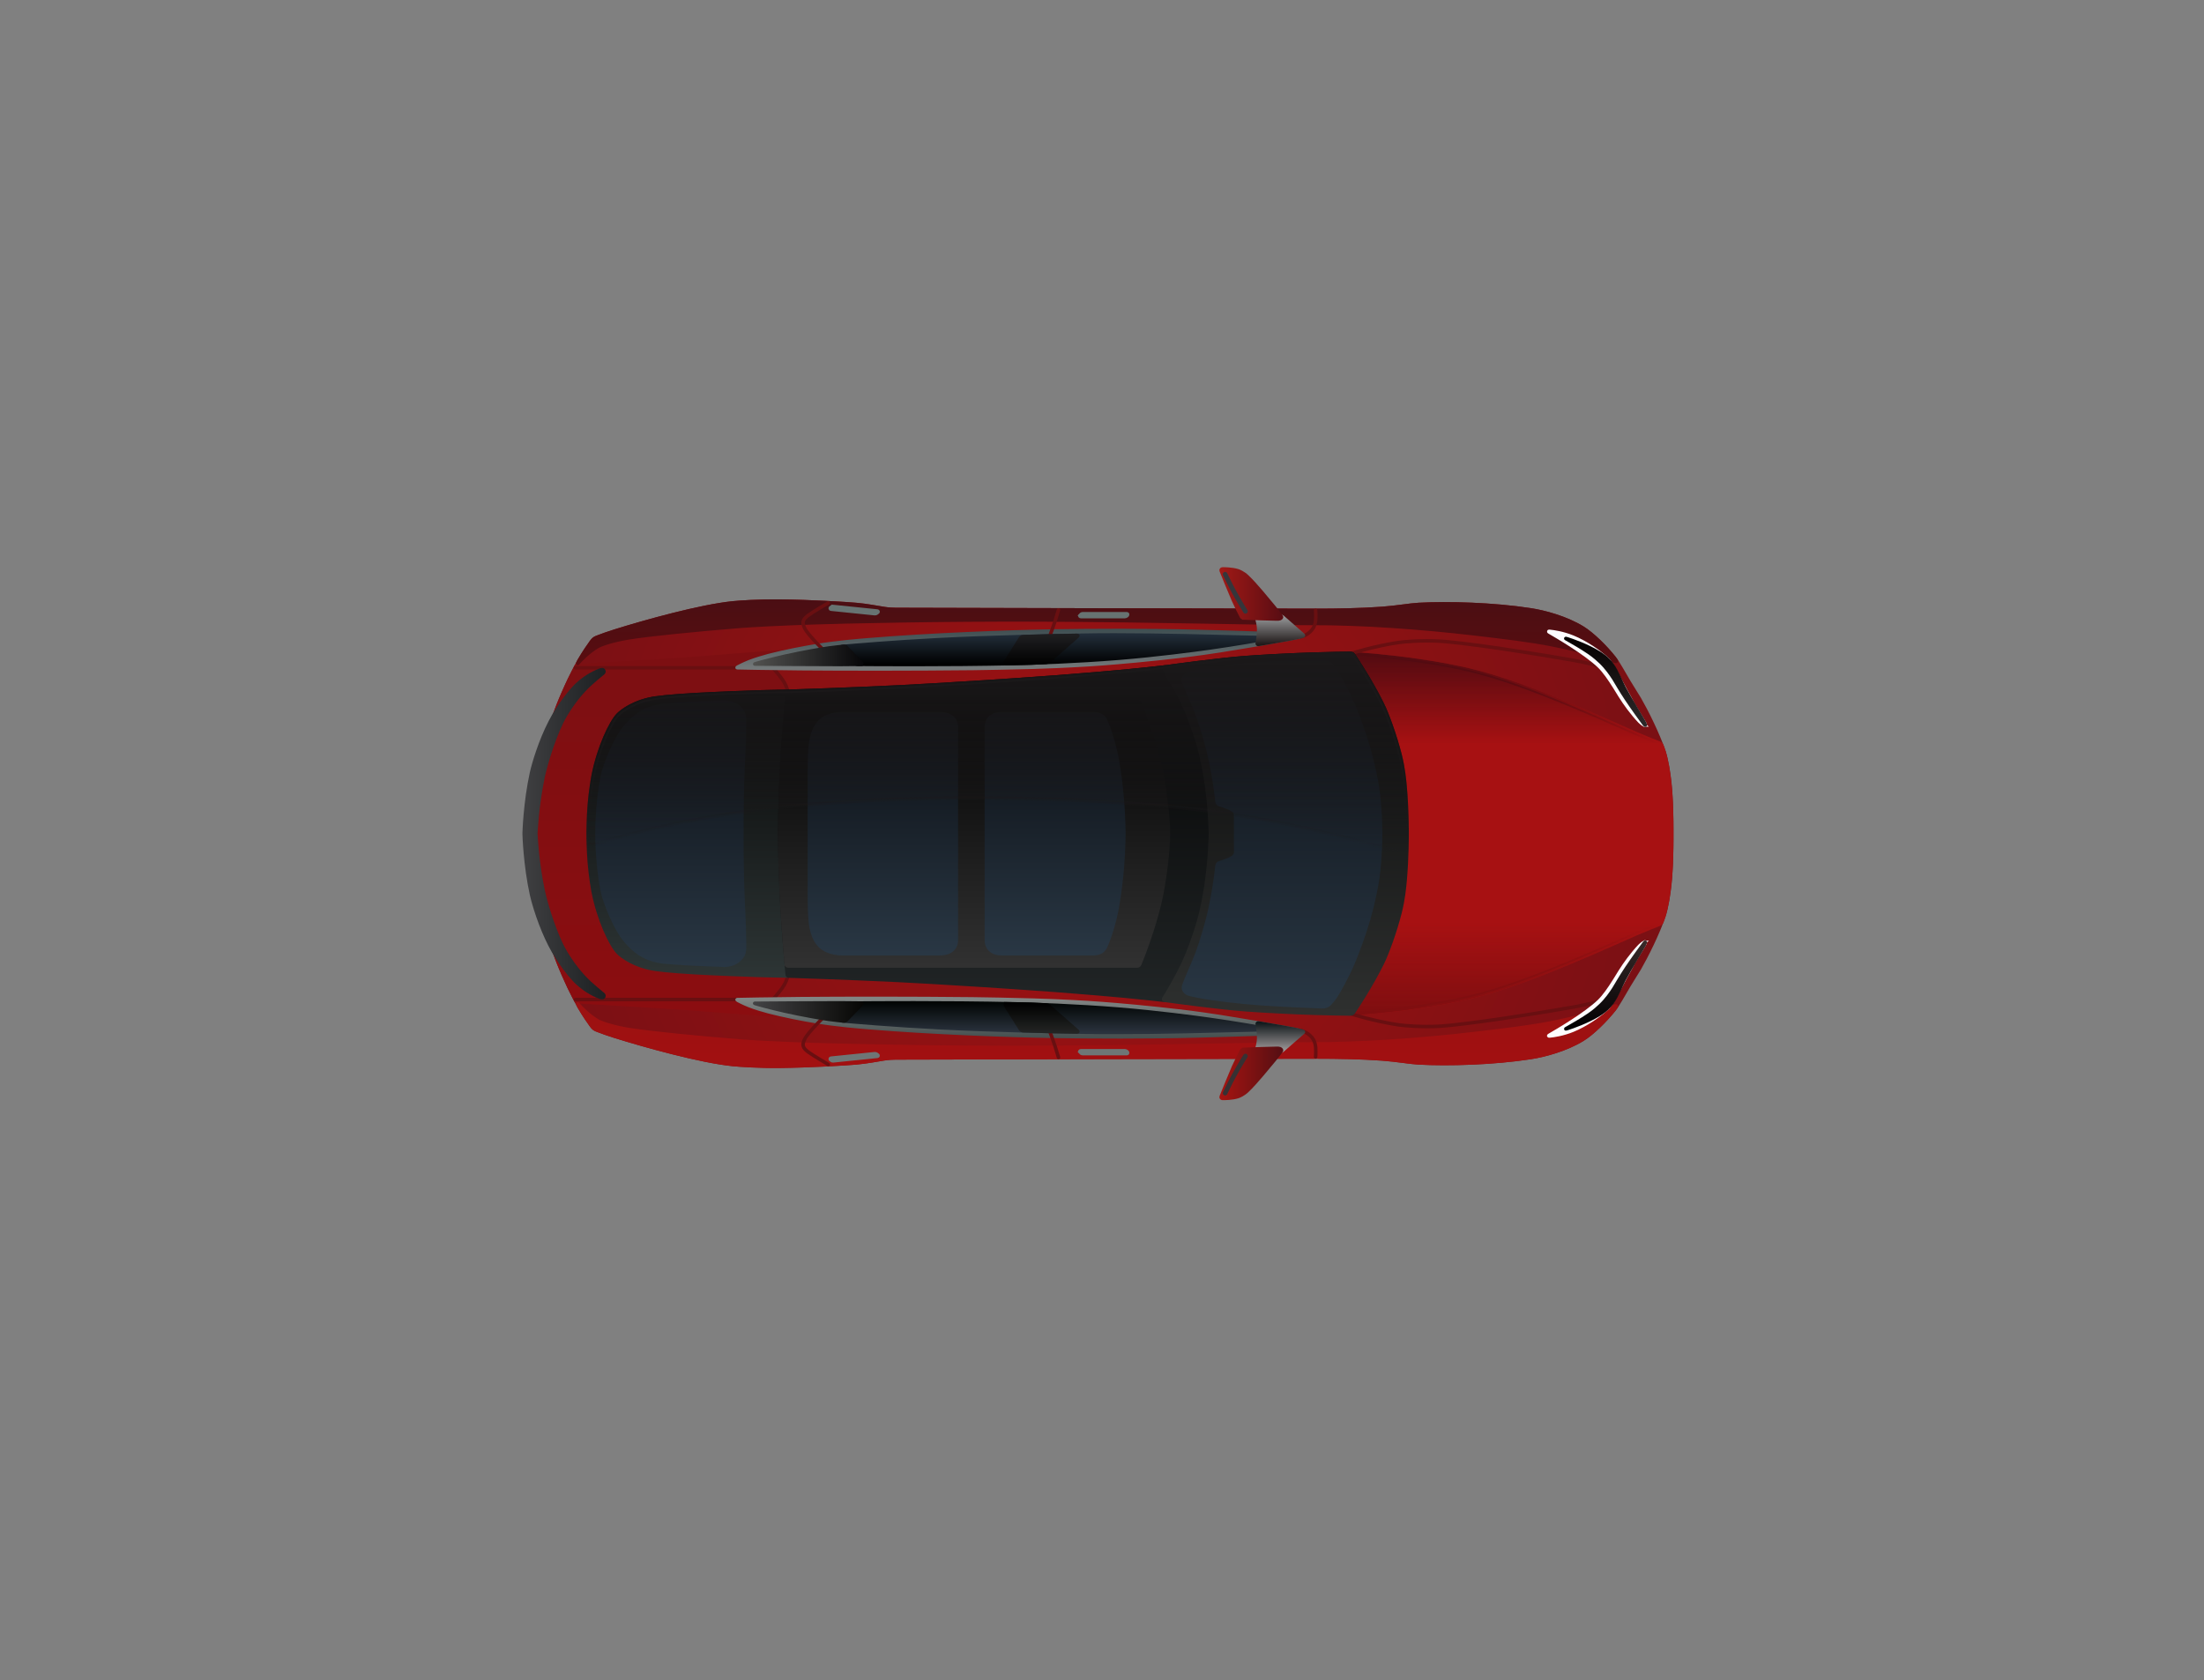 <svg version="1.1" xmlns="http://www.w3.org/2000/svg" xmlns:xlink="http://www.w3.org/1999/xlink" width="472.878" height="360.539" viewBox="0,0,472.878,360.539"><rect x="0" y="0" width="472.878" height="360.539" fill="#808080" stroke="none"/><defs><radialGradient cx="240.651" cy="180" r="122.453" gradientUnits="userSpaceOnUse" id="color-1"><stop offset="0" stop-color="#a21212"/><stop offset="1" stop-color="#7a1014"/></radialGradient><radialGradient cx="240.651" cy="180" r="122.453" gradientUnits="userSpaceOnUse" id="color-2"><stop offset="0" stop-color="#a21212"/><stop offset="1" stop-color="#7a1014"/></radialGradient><linearGradient x1="146.45" y1="140.909" x2="146.45" y2="219.091" gradientUnits="userSpaceOnUse" id="color-3"><stop offset="0" stop-color="#7d0f12"/><stop offset="1" stop-color="#8b0d10"/></linearGradient><linearGradient x1="146.45" y1="140.909" x2="146.45" y2="219.091" gradientUnits="userSpaceOnUse" id="color-4"><stop offset="0" stop-color="#7d0f12"/><stop offset="1" stop-color="#8b0d10"/></linearGradient><linearGradient x1="239.804" y1="130.089" x2="239.804" y2="143.475" gradientUnits="userSpaceOnUse" id="color-5"><stop offset="0" stop-color="#4b0e13"/><stop offset="1" stop-color="#590d10"/></linearGradient><linearGradient x1="239.804" y1="130.089" x2="239.804" y2="143.475" gradientUnits="userSpaceOnUse" id="color-6"><stop offset="0" stop-color="#4b0e13"/><stop offset="1" stop-color="#590d10"/></linearGradient><linearGradient x1="239.804" y1="216.525" x2="239.804" y2="229.911" gradientUnits="userSpaceOnUse" id="color-7"><stop offset="0" stop-color="#9b1111"/><stop offset="1" stop-color="#a21011"/></linearGradient><linearGradient x1="239.804" y1="216.525" x2="239.804" y2="229.911" gradientUnits="userSpaceOnUse" id="color-8"><stop offset="0" stop-color="#9b1111"/><stop offset="1" stop-color="#a21011"/></linearGradient><linearGradient x1="327.59" y1="141.375" x2="327.59" y2="160.774" gradientUnits="userSpaceOnUse" id="color-9"><stop offset="0" stop-color="#520b11"/><stop offset="1" stop-color="#520b11" stop-opacity="0"/></linearGradient><linearGradient x1="327.59" y1="141.375" x2="327.59" y2="160.774" gradientUnits="userSpaceOnUse" id="color-10"><stop offset="0" stop-color="#520b11"/><stop offset="1" stop-color="#520b11" stop-opacity="0"/></linearGradient><linearGradient x1="327.59" y1="199.226" x2="327.59" y2="218.625" gradientUnits="userSpaceOnUse" id="color-11"><stop offset="0" stop-color="#7f0e10" stop-opacity="0"/><stop offset="1" stop-color="#7f0e10"/></linearGradient><linearGradient x1="327.59" y1="199.226" x2="327.59" y2="218.625" gradientUnits="userSpaceOnUse" id="color-12"><stop offset="0" stop-color="#7f0e10" stop-opacity="0"/><stop offset="1" stop-color="#7f0e10"/></linearGradient><linearGradient x1="348.898" y1="138.103" x2="348.898" y2="156.73" gradientUnits="userSpaceOnUse" id="color-13"><stop offset="0" stop-color="#040000"/><stop offset="1" stop-color="#2d292a"/></linearGradient><linearGradient x1="348.898" y1="138.103" x2="348.898" y2="156.73" gradientUnits="userSpaceOnUse" id="color-14"><stop offset="0" stop-color="#040000"/><stop offset="1" stop-color="#2d292a"/></linearGradient><linearGradient x1="348.898" y1="203.27" x2="348.898" y2="221.897" gradientUnits="userSpaceOnUse" id="color-15"><stop offset="0" stop-color="#372928"/><stop offset="1" stop-color="#010002"/></linearGradient><linearGradient x1="348.898" y1="203.27" x2="348.898" y2="221.897" gradientUnits="userSpaceOnUse" id="color-16"><stop offset="0" stop-color="#372928"/><stop offset="1" stop-color="#010002"/></linearGradient><linearGradient x1="222.986" y1="136.399" x2="222.986" y2="144.654" gradientUnits="userSpaceOnUse" id="color-17"><stop offset="0" stop-color="#415053"/><stop offset="1" stop-color="#75797a"/></linearGradient><linearGradient x1="222.986" y1="136.399" x2="222.986" y2="144.654" gradientUnits="userSpaceOnUse" id="color-18"><stop offset="0" stop-color="#415053"/><stop offset="1" stop-color="#75797a"/></linearGradient><linearGradient x1="231.022" y1="137.348" x2="231.022" y2="143.698" gradientUnits="userSpaceOnUse" id="color-19"><stop offset="0" stop-color="#212d39"/><stop offset="1" stop-color="#000000"/></linearGradient><linearGradient x1="231.022" y1="137.348" x2="231.022" y2="143.698" gradientUnits="userSpaceOnUse" id="color-20"><stop offset="0" stop-color="#212d39"/><stop offset="1" stop-color="#000000"/></linearGradient><linearGradient x1="227.909" y1="137.447" x2="227.909" y2="143.498" gradientUnits="userSpaceOnUse" id="color-21"><stop offset="0" stop-color="#1e1e20"/><stop offset="1" stop-color="#010101"/></linearGradient><linearGradient x1="227.909" y1="137.447" x2="227.909" y2="143.498" gradientUnits="userSpaceOnUse" id="color-22"><stop offset="0" stop-color="#1e1e20"/><stop offset="1" stop-color="#010101"/></linearGradient><linearGradient x1="166.342" y1="141.744" x2="189.338" y2="141.744" gradientUnits="userSpaceOnUse" id="color-23"><stop offset="0" stop-color="#51514f"/><stop offset="1" stop-color="#070709"/></linearGradient><linearGradient x1="166.342" y1="141.744" x2="189.338" y2="141.744" gradientUnits="userSpaceOnUse" id="color-24"><stop offset="0" stop-color="#51514f"/><stop offset="1" stop-color="#070709"/></linearGradient><linearGradient x1="222.986" y1="215.346" x2="222.986" y2="223.601" gradientUnits="userSpaceOnUse" id="color-25"><stop offset="0" stop-color="#828685"/><stop offset="1" stop-color="#475151"/></linearGradient><linearGradient x1="222.986" y1="215.346" x2="222.986" y2="223.601" gradientUnits="userSpaceOnUse" id="color-26"><stop offset="0" stop-color="#828685"/><stop offset="1" stop-color="#475151"/></linearGradient><linearGradient x1="231.022" y1="216.302" x2="231.022" y2="222.652" gradientUnits="userSpaceOnUse" id="color-27"><stop offset="0" stop-color="#020605"/><stop offset="1" stop-color="#2a323d"/></linearGradient><linearGradient x1="231.022" y1="216.302" x2="231.022" y2="222.652" gradientUnits="userSpaceOnUse" id="color-28"><stop offset="0" stop-color="#020605"/><stop offset="1" stop-color="#2a323d"/></linearGradient><linearGradient x1="227.909" y1="216.502" x2="227.909" y2="222.553" gradientUnits="userSpaceOnUse" id="color-29"><stop offset="0" stop-color="#010101"/><stop offset="1" stop-color="#222423"/></linearGradient><linearGradient x1="227.909" y1="216.502" x2="227.909" y2="222.553" gradientUnits="userSpaceOnUse" id="color-30"><stop offset="0" stop-color="#010101"/><stop offset="1" stop-color="#222423"/></linearGradient><linearGradient x1="166.342" y1="218.256" x2="189.338" y2="218.256" gradientUnits="userSpaceOnUse" id="color-31"><stop offset="0" stop-color="#424244"/><stop offset="1" stop-color="#070705"/></linearGradient><linearGradient x1="166.342" y1="218.256" x2="189.338" y2="218.256" gradientUnits="userSpaceOnUse" id="color-32"><stop offset="0" stop-color="#424244"/><stop offset="1" stop-color="#070705"/></linearGradient><linearGradient x1="279.063" y1="133.275" x2="279.063" y2="139.392" gradientUnits="userSpaceOnUse" id="color-33"><stop offset="0" stop-color="#98999b"/><stop offset="1" stop-color="#201a1a"/></linearGradient><linearGradient x1="279.063" y1="133.275" x2="279.063" y2="139.392" gradientUnits="userSpaceOnUse" id="color-34"><stop offset="0" stop-color="#98999b"/><stop offset="1" stop-color="#201a1a"/></linearGradient><linearGradient x1="266.416" y1="128.563" x2="279.389" y2="128.563" gradientUnits="userSpaceOnUse" id="color-35"><stop offset="0" stop-color="#a01916"/><stop offset="1" stop-color="#5a0d13"/></linearGradient><linearGradient x1="266.416" y1="128.563" x2="279.389" y2="128.563" gradientUnits="userSpaceOnUse" id="color-36"><stop offset="0" stop-color="#a01916"/><stop offset="1" stop-color="#5a0d13"/></linearGradient><linearGradient x1="279.063" y1="220.608" x2="279.063" y2="226.725" gradientUnits="userSpaceOnUse" id="color-37"><stop offset="0" stop-color="#11191c"/><stop offset="1" stop-color="#a19b9b"/></linearGradient><linearGradient x1="279.063" y1="220.608" x2="279.063" y2="226.725" gradientUnits="userSpaceOnUse" id="color-38"><stop offset="0" stop-color="#11191c"/><stop offset="1" stop-color="#a19b9b"/></linearGradient><linearGradient x1="266.416" y1="231.437" x2="279.389" y2="231.437" gradientUnits="userSpaceOnUse" id="color-39"><stop offset="0" stop-color="#a51411"/><stop offset="1" stop-color="#560f13"/></linearGradient><linearGradient x1="266.416" y1="231.437" x2="279.389" y2="231.437" gradientUnits="userSpaceOnUse" id="color-40"><stop offset="0" stop-color="#a51411"/><stop offset="1" stop-color="#560f13"/></linearGradient><linearGradient x1="116.891" y1="180" x2="134.009" y2="180" gradientUnits="userSpaceOnUse" id="color-41"><stop offset="0" stop-color="#3f3f41"/><stop offset="1" stop-color="#1d2123"/></linearGradient><linearGradient x1="116.891" y1="180" x2="134.009" y2="180" gradientUnits="userSpaceOnUse" id="color-42"><stop offset="0" stop-color="#3f3f41"/><stop offset="1" stop-color="#1d2123"/></linearGradient><linearGradient x1="152.149" y1="149.449" x2="152.149" y2="210.551" gradientUnits="userSpaceOnUse" id="color-43"><stop offset="0" stop-color="#060606"/><stop offset="1" stop-color="#2d3535"/></linearGradient><linearGradient x1="152.149" y1="149.449" x2="152.149" y2="210.551" gradientUnits="userSpaceOnUse" id="color-44"><stop offset="0" stop-color="#060606"/><stop offset="1" stop-color="#2d3535"/></linearGradient><linearGradient x1="148.339" y1="151.765" x2="148.339" y2="208.235" gradientUnits="userSpaceOnUse" id="color-45"><stop offset="0" stop-color="#0b0e13"/><stop offset="1" stop-color="#293744"/></linearGradient><linearGradient x1="148.339" y1="151.765" x2="148.339" y2="208.235" gradientUnits="userSpaceOnUse" id="color-46"><stop offset="0" stop-color="#0b0e13"/><stop offset="1" stop-color="#293744"/></linearGradient><linearGradient x1="217.894" y1="144.232" x2="217.894" y2="215.768" gradientUnits="userSpaceOnUse" id="color-47"><stop offset="0" stop-color="#010101"/><stop offset="1" stop-color="#212526"/></linearGradient><linearGradient x1="217.894" y1="144.232" x2="217.894" y2="215.768" gradientUnits="userSpaceOnUse" id="color-48"><stop offset="0" stop-color="#010101"/><stop offset="1" stop-color="#212526"/></linearGradient><linearGradient x1="213.395" y1="151.609" x2="213.395" y2="208.391" gradientUnits="userSpaceOnUse" id="color-49"><stop offset="0" stop-color="#010101"/><stop offset="1" stop-color="#313131"/></linearGradient><linearGradient x1="213.395" y1="151.609" x2="213.395" y2="208.391" gradientUnits="userSpaceOnUse" id="color-50"><stop offset="0" stop-color="#010101"/><stop offset="1" stop-color="#313131"/></linearGradient><linearGradient x1="193.85" y1="154.24" x2="193.85" y2="205.76" gradientUnits="userSpaceOnUse" id="color-51"><stop offset="0" stop-color="#0b0e13"/><stop offset="1" stop-color="#293744"/></linearGradient><linearGradient x1="193.85" y1="154.24" x2="193.85" y2="205.76" gradientUnits="userSpaceOnUse" id="color-52"><stop offset="0" stop-color="#0b0e13"/><stop offset="1" stop-color="#293744"/></linearGradient><linearGradient x1="230.809" y1="154.24" x2="230.809" y2="205.76" gradientUnits="userSpaceOnUse" id="color-53"><stop offset="0" stop-color="#0b0e13"/><stop offset="1" stop-color="#293744"/></linearGradient><linearGradient x1="230.809" y1="154.24" x2="230.809" y2="205.76" gradientUnits="userSpaceOnUse" id="color-54"><stop offset="0" stop-color="#0b0e13"/><stop offset="1" stop-color="#293744"/></linearGradient><linearGradient x1="280.2" y1="141.301" x2="280.2" y2="218.699" gradientUnits="userSpaceOnUse" id="color-55"><stop offset="0" stop-color="#070707"/><stop offset="1" stop-color="#2e302f"/></linearGradient><linearGradient x1="280.2" y1="141.301" x2="280.2" y2="218.699" gradientUnits="userSpaceOnUse" id="color-56"><stop offset="0" stop-color="#070707"/><stop offset="1" stop-color="#2e302f"/></linearGradient><linearGradient x1="279.483" y1="142.856" x2="279.483" y2="217.144" gradientUnits="userSpaceOnUse" id="color-57"><stop offset="0" stop-color="#0b0e13"/><stop offset="1" stop-color="#293744"/></linearGradient><linearGradient x1="279.483" y1="142.856" x2="279.483" y2="217.144" gradientUnits="userSpaceOnUse" id="color-58"><stop offset="0" stop-color="#0b0e13"/><stop offset="1" stop-color="#293744"/></linearGradient><linearGradient x1="218.468" y1="184.426" x2="218.468" y2="141.301" gradientUnits="userSpaceOnUse" id="color-59"><stop offset="0" stop-color="#1b191a" stop-opacity="0"/><stop offset="1" stop-color="#1b191a"/></linearGradient><linearGradient x1="218.468" y1="184.426" x2="218.468" y2="141.301" gradientUnits="userSpaceOnUse" id="color-60"><stop offset="0" stop-color="#1b191a" stop-opacity="0"/><stop offset="1" stop-color="#1b191a"/></linearGradient></defs><g transform="translate(-4.426,-1.096)"><g data-paper-data="{&quot;isPaintingLayer&quot;:true}" fill-rule="nonzero" stroke-linejoin="miter" stroke-miterlimit="10" stroke-dasharray="" stroke-dashoffset="0" style="mix-blend-mode: normal"><path d="M363.098,180.09c0,0 0.074,4.895 -0.299,9.58c-0.265,3.331 -0.89,6.555 -1.326,7.838c-1.379,4.053 -3.777,8.785 -5.276,11.401c-0.407,0.71 -1.351,2.125 -2.247,3.64c-1.179,1.994 -2.374,4.161 -3.136,5.126c-1.903,2.409 -4.717,5.186 -6.847,6.491c-3.521,2.157 -8.106,3.396 -11.116,3.859c-8.049,1.239 -17.641,1.499 -24.035,1.16c-1.91,-0.101 -4.608,-0.607 -7.832,-0.847c-4.544,-0.339 -9.933,-0.417 -13.893,-0.417c-15.481,0 -77.065,0.16 -90.518,0.196c-0.659,0.002 -1.499,0.045 -2.515,0.2c-1.568,0.239 -3.553,0.652 -5.932,0.862c-2.178,0.193 -9.805,0.661 -16.311,0.727c-4.724,0.048 -8.761,-0.243 -10.155,-0.384c-7.005,-0.709 -18.902,-4.034 -25.393,-6.069c-1.486,-0.466 -2.618,-0.878 -3.372,-1.17c-0.363,-0.141 -0.684,-0.244 -0.954,-0.435c-0.269,-0.19 -0.488,-0.466 -0.644,-0.681c-0.553,-0.758 -1.506,-2.124 -2.545,-3.888c-0.425,-0.722 -0.802,-1.51 -1.247,-2.35c-0.991,-1.873 -3.38,-6.998 -5.034,-12.078c-1.497,-4.599 -2.294,-9.162 -2.693,-11.245c-1.153,-6.019 -1.58,-11.583 -1.58,-11.583v-0.044c0,0 0.427,-5.565 1.58,-11.583c0.399,-2.083 1.196,-6.646 2.693,-11.245c1.654,-5.08 4.043,-10.204 5.034,-12.078c0.445,-0.84 0.821,-1.629 1.247,-2.35c1.039,-1.764 1.992,-3.13 2.545,-3.888c0.157,-0.215 0.375,-0.491 0.644,-0.681c0.27,-0.19 0.591,-0.294 0.954,-0.435c0.753,-0.292 1.886,-0.704 3.372,-1.17c6.492,-2.035 18.389,-5.36 25.393,-6.069c1.395,-0.141 5.431,-0.432 10.155,-0.384c6.506,0.066 14.133,0.534 16.311,0.727c2.379,0.211 4.364,0.623 5.932,0.862c1.016,0.155 1.856,0.198 2.515,0.2c13.453,0.036 75.038,0.196 90.518,0.196c3.96,0 9.349,-0.079 13.893,-0.417c3.224,-0.24 5.921,-0.746 7.832,-0.847c6.394,-0.339 15.986,-0.079 24.035,1.16c3.01,0.463 7.595,1.702 11.116,3.859c2.13,1.305 4.944,4.082 6.847,6.491c0.762,0.964 1.957,3.132 3.136,5.126c0.896,1.515 1.841,2.93 2.247,3.64c1.499,2.616 3.897,7.348 5.276,11.401c0.436,1.282 1.061,4.507 1.326,7.838c0.373,4.685 0.299,9.58 0.299,9.58z" fill="url(#color-1)" stroke="url(#color-2)" stroke-width="0.75" stroke-linecap="round"/><path d="M173.514,180.628v29.569c0,0 -0.121,0.683 -0.424,1.431c-0.226,0.558 -0.596,1.152 -0.866,1.526c-0.595,0.824 -1.342,1.689 -1.689,2.082c-0.122,0.138 -0.088,0.357 0.025,0.506c0.315,0.415 1.821,2.396 2.366,3.113c0.123,0.162 0.064,0.25 -0.185,0.232c-1.392,-0.102 -6.378,-0.467 -11.557,-0.864c-3.558,-0.272 -7.208,-0.587 -9.846,-0.766c-7.193,-0.488 -20.91,-1.266 -22.982,-1.384c-0.173,-0.01 -0.31,-0.101 -0.391,-0.256c-0.233,-0.447 -0.763,-1.472 -1.365,-2.695c-0.269,-0.546 -0.821,-1.767 -1.334,-2.931c-0.28,-0.636 -0.722,-1.641 -1.084,-2.574c-0.316,-0.814 -0.561,-1.573 -0.719,-1.985c-0.394,-1.031 -0.854,-2.172 -0.945,-2.685c-0.399,-2.231 -0.117,-4.349 -0.494,-5.886c-0.572,-2.333 -1.302,-5.488 -1.752,-8.526c-0.112,-0.754 -0.329,-2.333 -0.489,-3.87c-0.205,-1.968 -0.345,-3.866 -0.345,-3.866c0,0 -0.053,-0.55 -0.053,-0.82c0,-0.263 0.053,-0.781 0.053,-0.781c0,0 0.14,-1.897 0.345,-3.866c0.16,-1.537 0.377,-3.116 0.489,-3.87c0.45,-3.038 1.18,-6.193 1.752,-8.526c0.377,-1.536 0.096,-3.655 0.494,-5.886c0.092,-0.513 0.551,-1.654 0.945,-2.685c0.158,-0.412 0.403,-1.172 0.719,-1.985c0.362,-0.933 0.804,-1.938 1.084,-2.574c0.513,-1.165 1.065,-2.386 1.334,-2.931c0.602,-1.223 1.132,-2.247 1.365,-2.695c0.081,-0.155 0.218,-0.246 0.391,-0.256c2.072,-0.117 15.789,-0.895 22.982,-1.384c2.638,-0.179 6.288,-0.494 9.846,-0.766c5.179,-0.396 10.165,-0.762 11.557,-0.864c0.248,-0.018 0.308,0.07 0.185,0.232c-0.545,0.717 -2.05,2.698 -2.366,3.113c-0.113,0.149 -0.147,0.369 -0.025,0.506c0.347,0.393 1.093,1.258 1.689,2.082c0.27,0.374 0.64,0.968 0.866,1.526c0.303,0.748 0.424,1.431 0.424,1.431v29.569z" fill="url(#color-3)" stroke="url(#color-4)" stroke-width="0.75" stroke-linecap="round"/><path d="M128.511,143.144c0.079,-0.143 0.159,-0.284 0.24,-0.423c1.039,-1.764 1.992,-3.13 2.545,-3.888c0.157,-0.215 0.375,-0.491 0.644,-0.681c0.27,-0.19 0.591,-0.294 0.954,-0.435c0.753,-0.292 1.886,-0.704 3.372,-1.17c6.492,-2.035 18.389,-5.36 25.393,-6.069c1.395,-0.141 5.431,-0.432 10.155,-0.384c6.506,0.066 14.133,0.534 16.311,0.727c2.379,0.211 4.364,0.623 5.932,0.862c1.016,0.155 1.856,0.198 2.515,0.2c13.453,0.036 75.038,0.196 90.518,0.196c3.96,0 9.349,-0.079 13.893,-0.417c3.224,-0.24 5.921,-0.746 7.832,-0.847c6.394,-0.339 15.986,-0.079 24.035,1.16c3.009,0.463 7.595,1.702 11.116,3.859c2.13,1.305 4.944,4.082 6.847,6.491c0.122,0.154 0.255,0.34 0.397,0.55c0.075,0.111 -0.041,0.195 -0.164,0.152c-1.168,-0.407 -6.104,-2.056 -13.387,-3.532c-4.791,-0.971 -10.743,-1.665 -16.939,-2.392c-11.169,-1.312 -24.302,-2.257 -34.888,-2.218c-8.257,0.03 -33.743,-0.657 -58.206,-0.755c-21.487,-0.087 -42.272,0.399 -48.685,0.608c-7.46,0.243 -13.468,0.58 -15.783,0.767c-9.318,0.755 -19.012,1.702 -23.682,2.442c-3.679,0.583 -6.234,1.54 -6.752,1.847c-2.132,1.264 -3.763,3.029 -4.307,3.656c-0.057,0.065 -0.084,0.016 0.093,-0.306z" fill="url(#color-5)" stroke="url(#color-6)" stroke-width="0.75" stroke-linecap="round"/><path d="M128.511,216.856c-0.178,-0.323 -0.15,-0.372 -0.093,-0.306c0.544,0.627 2.175,2.392 4.307,3.656c0.519,0.308 3.073,1.265 6.752,1.847c4.669,0.739 14.363,1.687 23.682,2.442c2.315,0.188 8.324,0.524 15.783,0.767c6.413,0.209 27.198,0.695 48.685,0.608c24.462,-0.099 49.949,-0.785 58.206,-0.755c10.587,0.039 23.719,-0.906 34.888,-2.218c6.197,-0.728 12.148,-1.421 16.939,-2.392c7.283,-1.476 12.219,-3.126 13.387,-3.532c0.122,-0.043 0.239,0.041 0.164,0.152c-0.142,0.21 -0.275,0.396 -0.397,0.55c-1.903,2.409 -4.717,5.186 -6.847,6.491c-3.521,2.157 -8.106,3.396 -11.116,3.859c-8.049,1.239 -17.641,1.499 -24.035,1.16c-1.91,-0.101 -4.608,-0.607 -7.832,-0.847c-4.544,-0.339 -9.933,-0.417 -13.893,-0.417c-15.481,0 -77.065,0.16 -90.518,0.196c-0.659,0.002 -1.499,0.045 -2.515,0.2c-1.568,0.239 -3.553,0.652 -5.932,0.862c-2.178,0.193 -9.805,0.661 -16.311,0.727c-4.724,0.048 -8.761,-0.243 -10.155,-0.384c-7.005,-0.709 -18.902,-4.034 -25.393,-6.069c-1.486,-0.466 -2.618,-0.878 -3.372,-1.17c-0.363,-0.141 -0.684,-0.244 -0.954,-0.435c-0.269,-0.19 -0.488,-0.466 -0.644,-0.681c-0.553,-0.758 -1.506,-2.124 -2.545,-3.888c-0.082,-0.138 -0.161,-0.279 -0.24,-0.423z" fill="url(#color-7)" stroke="url(#color-8)" stroke-width="0.75" stroke-linecap="round"/><path d="M363.109,180.757c0,0 0.006,3.092 -0.129,6.119c-0.072,1.622 -0.216,3.225 -0.354,4.325c-0.075,0.595 -0.219,1.934 -0.461,3.247c-0.274,1.485 -0.648,2.936 -0.743,3.237c-0.168,0.535 -0.332,0.966 -0.446,1.248c-0.095,0.234 -0.326,0.432 -0.445,0.479c-0.859,0.336 -2.856,1.11 -5.29,2.165c-3.043,1.318 -6.916,3.087 -10.743,4.692c-3.833,1.607 -12.206,5.209 -20.138,7.589c-6.607,1.983 -12.961,2.88 -15.638,3.28c-6.101,0.91 -12.061,1.339 -13.976,1.465c-0.135,0.009 -0.343,-0.105 -0.343,-0.304c0,-2.15 0,-38.1 0,-38.1v-0.395c0,0 0,-35.95 0,-38.1c0,-0.199 0.208,-0.313 0.343,-0.304c1.915,0.126 7.875,0.555 13.976,1.465c2.678,0.399 9.031,1.297 15.638,3.28c7.932,2.38 16.305,5.982 20.138,7.589c3.827,1.605 7.7,3.374 10.743,4.692c2.434,1.054 4.431,1.829 5.29,2.165c0.119,0.047 0.351,0.245 0.445,0.479c0.114,0.282 0.278,0.713 0.446,1.248c0.095,0.301 0.469,1.752 0.743,3.237c0.242,1.313 0.386,2.652 0.461,3.247c0.138,1.1 0.282,2.703 0.354,4.325c0.135,3.028 0.129,6.119 0.129,6.119z" fill="#a71112" stroke="#a71112" stroke-width="0.75" stroke-linecap="round"/><path d="M296.032,160.257c-0.268,-2.946 -1.594,-17.539 -1.697,-18.671c-0.013,-0.138 0.085,-0.223 0.285,-0.21c1.419,0.09 7.573,0.513 14.104,1.487c2.678,0.399 9.031,1.297 15.638,3.28c7.932,2.38 16.305,5.982 20.138,7.589c3.827,1.605 7.7,3.374 10.743,4.692c2.772,1.201 4.935,2.038 5.537,2.279c0.117,0.047 0.099,0.071 -0.166,0.071c-3.041,0 -57.101,0 -63.845,0c-0.45,0 -0.706,-0.184 -0.736,-0.516z" fill="url(#color-9)" stroke="url(#color-10)" stroke-width="0.75" stroke-linecap="round"/><path d="M296.767,199.226c6.744,0 60.804,0 63.845,0c0.265,0 0.283,0.024 0.166,0.071c-0.602,0.241 -2.765,1.078 -5.537,2.279c-3.043,1.318 -6.916,3.087 -10.743,4.692c-3.833,1.607 -12.206,5.209 -20.138,7.589c-6.607,1.983 -12.961,2.88 -15.638,3.28c-6.53,0.974 -12.685,1.397 -14.104,1.487c-0.2,0.013 -0.297,-0.073 -0.285,-0.21c0.103,-1.132 1.43,-15.725 1.697,-18.671c0.03,-0.332 0.286,-0.516 0.736,-0.516z" fill="url(#color-11)" stroke="url(#color-12)" stroke-width="0.75" stroke-linecap="round"/><path d="M286.696,132.091c0,0 0.08,1.001 0.015,1.987c-0.021,0.315 -0.108,1.074 -0.473,1.715c-0.362,0.637 -1.001,1.158 -1.372,1.391c-0.83,0.52 -1.769,0.637 -1.769,0.637" fill="none" stroke="#690f11" stroke-width="0.75" stroke-linecap="round"/><path d="M170.341,144.546c0,0 1.079,1.187 1.883,2.3c0.27,0.374 0.64,0.968 0.866,1.526c0.303,0.748 0.424,1.431 0.424,1.431" fill="none" stroke="#690f11" stroke-width="0.75" stroke-linecap="round"/><path d="M127.91,144.404h36.654" fill="none" stroke="#690f11" stroke-width="0.75" stroke-linecap="round"/><path d="M294.32,141.326c0,0 4.867,-1.566 10.218,-2.36c1.127,-0.167 4.982,-0.506 8.924,-0.278c1.991,0.115 7.34,0.758 12.682,1.544c7.523,1.108 15.313,2.454 16.13,2.608c3.144,0.593 5.132,1.138 5.132,1.138" fill="none" stroke="#690f11" stroke-width="0.75" stroke-linecap="round"/><path d="M236.117,133.15c0.076,-0.109 0.387,-0.349 0.571,-0.349c0.893,0 7.903,0 9.519,0c0.212,0 0.169,0.232 0.093,0.34c-0.068,0.097 -0.329,0.276 -0.567,0.276c-1.667,0 -8.393,0 -9.377,0c-0.235,0 -0.306,-0.172 -0.239,-0.267z" fill="#677372" stroke="#677372" stroke-width="0.75" stroke-linecap="butt"/><path d="M183.181,131.251c1.606,0.164 8.628,0.883 9.494,0.972c0.172,0.018 0.179,0.174 0.107,0.257c-0.089,0.102 -0.422,0.33 -0.643,0.307c-1.633,-0.167 -8.514,-0.871 -9.427,-0.965c-0.196,-0.02 -0.177,-0.235 -0.094,-0.331c0.08,-0.093 0.354,-0.261 0.563,-0.239z" fill="#677372" stroke="#677372" stroke-width="0.75" stroke-linecap="butt"/><path d="M283.097,222.179c0,0 0.939,0.116 1.769,0.637c0.371,0.233 1.009,0.754 1.372,1.391c0.365,0.642 0.453,1.4 0.473,1.715c0.065,0.986 -0.015,1.987 -0.015,1.987" fill="none" stroke="#690f11" stroke-width="0.75" stroke-linecap="round"/><path d="M173.514,210.198c0,0 -0.121,0.683 -0.424,1.431c-0.226,0.558 -0.596,1.152 -0.866,1.526c-0.804,1.113 -1.883,2.3 -1.883,2.3" fill="none" stroke="#690f11" stroke-width="0.75" stroke-linecap="round"/><path d="M127.91,215.596h36.654" fill="none" stroke="#690f11" stroke-width="0.75" stroke-linecap="round"/><path d="M347.407,216.022c0,0 -1.988,0.545 -5.132,1.138c-0.817,0.154 -8.607,1.5 -16.13,2.608c-5.342,0.786 -10.691,1.429 -12.682,1.544c-3.943,0.228 -7.797,-0.111 -8.924,-0.278c-5.351,-0.794 -10.218,-2.36 -10.218,-2.36" fill="none" stroke="#690f11" stroke-width="0.75" stroke-linecap="round"/><path d="M236.117,226.85c-0.067,-0.095 0.004,-0.267 0.239,-0.267c0.983,0 7.71,0 9.377,0c0.238,0 0.499,0.179 0.567,0.276c0.075,0.107 0.119,0.34 -0.093,0.34c-1.616,0 -8.626,0 -9.519,0c-0.184,0 -0.494,-0.24 -0.571,-0.349z" fill="#6e7676" stroke="#6e7676" stroke-width="0.75" stroke-linecap="butt"/><path d="M182.618,228.51c-0.084,-0.097 -0.102,-0.311 0.094,-0.331c0.913,-0.093 7.794,-0.798 9.427,-0.965c0.222,-0.023 0.555,0.205 0.643,0.307c0.072,0.083 0.065,0.239 -0.107,0.257c-0.865,0.089 -7.887,0.807 -9.494,0.972c-0.209,0.021 -0.482,-0.147 -0.563,-0.239z" fill="#6e7676" stroke="#6e7676" stroke-width="0.75" stroke-linecap="butt"/><path d="M357.124,156.651c-0.077,-0.061 -0.519,-0.339 -0.96,-0.793c-0.749,-0.772 -1.695,-1.954 -2.282,-2.723c-1.352,-1.77 -2.646,-3.991 -3.04,-4.616c-1.09,-1.733 -2.213,-3.377 -3.316,-4.447c-2.875,-2.788 -9.199,-6.479 -10.686,-7.331c-0.205,-0.117 -0.17,-0.175 0.095,-0.15c0.826,0.079 2.787,0.348 4.929,1.218c2.783,1.131 5.868,3.244 7.567,4.884c0.197,0.19 0.83,1.091 1.424,2.164c0.675,1.22 1.48,2.77 2.254,4.2c0.693,1.28 1.372,2.464 1.74,3.228c0.145,0.302 0.975,1.588 1.617,2.669c0.267,0.45 0.707,1.137 0.872,1.456c0.179,0.344 0.057,0.457 -0.215,0.241z" fill="#fdfcff" stroke="#fdfcff" stroke-width="0.75" stroke-linecap="round"/><path d="M357.124,203.349c0.272,-0.216 0.394,-0.104 0.215,0.241c-0.165,0.319 -0.605,1.006 -0.872,1.456c-0.642,1.081 -1.472,2.367 -1.617,2.669c-0.368,0.764 -1.047,1.948 -1.74,3.228c-0.774,1.43 -1.579,2.98 -2.254,4.2c-0.594,1.073 -1.227,1.974 -1.424,2.164c-1.699,1.639 -4.784,3.753 -7.567,4.884c-2.141,0.87 -4.103,1.138 -4.929,1.218c-0.265,0.025 -0.3,-0.032 -0.095,-0.15c1.488,-0.852 7.811,-4.543 10.686,-7.331c1.103,-1.069 2.226,-2.713 3.316,-4.447c0.393,-0.625 1.687,-2.846 3.04,-4.616c0.588,-0.769 1.533,-1.951 2.282,-2.723c0.441,-0.454 0.883,-0.732 0.96,-0.793z" fill="#fdfcff" stroke="#fdfcff" stroke-width="0.75" stroke-linecap="round"/><path d="M357.279,156.616c-0.625,-0.845 -2.333,-3.177 -3.82,-5.39c-1.33,-1.98 -2.38,-3.866 -2.789,-4.507c-0.594,-0.929 -1.579,-2.348 -2.83,-3.543c-0.473,-0.452 -1.341,-1.251 -2.46,-2.018c-1.713,-1.174 -3.801,-2.343 -4.3,-2.63c-0.257,-0.148 -0.466,-0.265 -0.618,-0.349c-0.182,-0.101 -0.104,-0.102 0.204,-0.003c1.185,0.381 4.321,1.467 6.853,3.033c0.468,0.289 1.805,1.152 2.784,2.518c1.114,1.556 1.888,3.689 2.591,4.992c1.455,2.694 3.349,5.749 4.23,7.279c0.069,0.12 0.126,0.227 0.173,0.323c0.212,0.431 0.137,0.507 -0.019,0.295z" fill="url(#color-13)" stroke="url(#color-14)" stroke-width="0.75" stroke-linecap="round"/><path d="M357.299,203.679c-0.047,0.096 -0.104,0.203 -0.173,0.323c-0.881,1.53 -2.776,4.585 -4.23,7.279c-0.703,1.303 -1.477,3.435 -2.591,4.992c-0.978,1.366 -2.315,2.229 -2.784,2.518c-2.532,1.566 -5.668,2.652 -6.853,3.033c-0.308,0.099 -0.385,0.098 -0.204,-0.003c0.151,-0.084 0.36,-0.201 0.618,-0.349c0.499,-0.287 2.587,-1.456 4.3,-2.63c1.119,-0.767 1.987,-1.566 2.46,-2.018c1.25,-1.194 2.236,-2.613 2.83,-3.543c0.409,-0.641 1.459,-2.527 2.789,-4.507c1.487,-2.213 3.195,-4.545 3.82,-5.39c0.156,-0.212 0.231,-0.136 0.019,0.295z" fill="url(#color-15)" stroke="url(#color-16)" stroke-width="0.75" stroke-linecap="round"/><path d="M176.166,144.593c-7.209,-0.06 -12.291,-0.181 -13.494,-0.199c-0.181,-0.003 -0.15,-0.065 0.07,-0.169c0.177,-0.083 1.093,-0.6 2.452,-1.133c1.239,-0.485 2.871,-0.975 4.174,-1.319c3.318,-0.875 7.552,-1.672 10.177,-2.105c4.533,-0.749 9.235,-1.119 10.917,-1.258c13.831,-1.151 30.575,-1.75 39.833,-1.9c7.964,-0.129 20.51,-0.194 31.059,0.083c10.884,0.286 19.592,0.607 21.926,0.76c0.275,0.018 0.079,0.389 -0.06,0.415c-0.515,0.096 -1.268,0.284 -2.208,0.458c-3.325,0.617 -9.031,1.6 -14.723,2.497c-1.899,0.299 -5.16,0.781 -9.007,1.229c-2.826,0.329 -5.969,0.666 -9.12,0.962c-1.788,0.168 -5.961,0.555 -10.283,0.828c-4.733,0.298 -9.645,0.478 -11.799,0.537c-5.016,0.138 -10.265,0.24 -12.836,0.267c-13.35,0.14 -27.209,0.129 -37.08,0.047z" fill="url(#color-17)" stroke="url(#color-18)" stroke-width="0.75" stroke-linecap="round"/><path d="M184.978,140.133c-0.125,-0.143 -0.108,-0.287 0.144,-0.31c1.935,-0.174 10.921,-0.961 20.969,-1.472c10.819,-0.551 22.818,-0.796 30.642,-0.946c8.283,-0.159 20.425,0.045 28.986,0.281c5.119,0.141 9.906,0.243 11.265,0.271c0.249,0.005 0.2,0.042 -0.134,0.102c-1.699,0.309 -7.318,1.31 -12.772,2.075c-3.522,0.494 -11.296,1.533 -19.539,2.207c-9.123,0.746 -18.757,1.061 -22.435,1.142c-14.922,0.33 -31.408,0.19 -33.765,0.167c-0.188,-0.002 -0.37,-0.098 -0.509,-0.258c-0.644,-0.736 -2.851,-3.259 -2.851,-3.259z" fill="url(#color-19)" stroke="url(#color-20)" stroke-width="0.75" stroke-linecap="round"/><path d="M231.526,131.996c0,0 -0.464,1.574 -0.744,2.435c-0.316,0.972 -1.103,3.106 -1.103,3.106" fill="none" stroke="#690f11" stroke-width="0.75" stroke-linecap="round"/><path d="M180.902,140.379c0,0 -0.997,-0.983 -1.929,-2.005c-0.631,-0.691 -1.206,-1.401 -1.522,-1.836c-0.261,-0.359 -0.793,-1.285 -0.719,-1.921c0.087,-0.751 0.833,-1.258 1.175,-1.515c0.988,-0.743 4.226,-2.621 4.226,-2.621" fill="none" stroke="#690f11" stroke-width="0.75" stroke-linecap="round"/><path d="M220.143,143.156c0.39,-0.619 2.575,-4.08 3.237,-5.129c0.12,-0.19 0.331,-0.306 0.573,-0.314c1.087,-0.037 4.221,-0.141 5.914,-0.18c1.614,-0.037 4.469,-0.073 5.544,-0.086c0.267,-0.003 0.356,0.055 0.233,0.163c-0.995,0.874 -5.564,4.883 -6.164,5.41c-0.128,0.112 -0.366,0.209 -0.605,0.223c-0.612,0.036 -1.882,0.106 -3.175,0.151c-1.496,0.052 -3.023,0.055 -3.598,0.067c-0.777,0.016 -1.46,0.03 -1.846,0.037c-0.21,0.004 -0.113,-0.341 -0.113,-0.341z" fill="url(#color-21)" stroke="url(#color-22)" stroke-width="0.75" stroke-linecap="round"/><path d="M188.95,143.657c-0.801,0.014 -2.385,0.037 -4.355,0.037c-6.22,0.001 -16.767,-0.092 -18.232,-0.095c-0.353,-0.001 3.686,-1.058 6.451,-1.678c3.937,-0.883 8.352,-1.622 9.48,-1.77c1.366,-0.179 2.526,-0.298 3.1,-0.353c0.246,-0.024 0.471,0.054 0.618,0.206c0.718,0.746 2.874,2.983 3.273,3.397c0.124,0.129 0.032,0.249 -0.336,0.255z" fill="url(#color-23)" stroke="url(#color-24)" stroke-width="0.75" stroke-linecap="round"/><path d="M213.246,215.454c2.571,0.027 7.82,0.129 12.836,0.267c2.154,0.059 7.066,0.239 11.799,0.537c4.322,0.272 8.495,0.66 10.283,0.828c3.151,0.296 6.293,0.633 9.12,0.962c3.847,0.448 7.108,0.93 9.007,1.229c5.692,0.897 11.397,1.88 14.723,2.497c0.939,0.174 1.692,0.363 2.208,0.458c0.138,0.026 0.335,0.397 0.06,0.415c-2.334,0.153 -11.042,0.473 -21.926,0.76c-10.549,0.277 -23.095,0.212 -31.059,0.083c-9.258,-0.15 -26.002,-0.749 -39.833,-1.9c-1.682,-0.14 -6.384,-0.51 -10.917,-1.258c-2.624,-0.433 -6.859,-1.23 -10.177,-2.105c-1.303,-0.344 -2.935,-0.833 -4.174,-1.319c-1.36,-0.532 -2.275,-1.05 -2.452,-1.133c-0.22,-0.103 -0.25,-0.166 -0.07,-0.169c1.204,-0.018 6.285,-0.139 13.494,-0.199c9.871,-0.083 23.729,-0.094 37.08,0.047z" fill="url(#color-25)" stroke="url(#color-26)" stroke-width="0.75" stroke-linecap="round"/><path d="M187.83,216.609c0.14,-0.16 0.321,-0.256 0.509,-0.258c2.357,-0.023 18.842,-0.163 33.765,0.167c3.678,0.081 13.312,0.396 22.435,1.142c8.243,0.674 16.017,1.714 19.539,2.207c5.454,0.764 11.073,1.766 12.772,2.075c0.334,0.061 0.383,0.097 0.134,0.102c-1.359,0.028 -6.145,0.13 -11.265,0.271c-8.561,0.236 -20.703,0.44 -28.986,0.281c-7.825,-0.15 -19.823,-0.395 -30.642,-0.946c-10.048,-0.512 -19.034,-1.298 -20.969,-1.472c-0.252,-0.023 -0.269,-0.167 -0.144,-0.31c0,0 2.208,-2.523 2.851,-3.259z" fill="url(#color-27)" stroke="url(#color-28)" stroke-width="0.75" stroke-linecap="round"/><path d="M229.679,222.463c0,0 0.788,2.133 1.103,3.106c0.28,0.861 0.744,2.435 0.744,2.435" fill="none" stroke="#690f11" stroke-width="0.75" stroke-linecap="round"/><path d="M182.133,229.519c0,0 -3.238,-1.879 -4.226,-2.621c-0.342,-0.257 -1.088,-0.763 -1.175,-1.515c-0.074,-0.636 0.458,-1.561 0.719,-1.921c0.316,-0.435 0.891,-1.144 1.522,-1.836c0.932,-1.022 1.929,-2.005 1.929,-2.005" fill="none" stroke="#690f11" stroke-width="0.75" stroke-linecap="round"/><path d="M220.256,216.502c0.386,0.008 1.07,0.021 1.846,0.037c0.575,0.012 2.102,0.015 3.598,0.067c1.293,0.045 2.563,0.115 3.175,0.151c0.239,0.014 0.478,0.111 0.605,0.223c0.6,0.527 5.168,4.536 6.164,5.41c0.123,0.108 0.034,0.166 -0.233,0.163c-1.074,-0.013 -3.929,-0.049 -5.544,-0.086c-1.693,-0.039 -4.827,-0.143 -5.914,-0.18c-0.243,-0.008 -0.453,-0.124 -0.573,-0.314c-0.662,-1.049 -2.847,-4.51 -3.237,-5.129c0,0 -0.098,-0.345 0.113,-0.341z" fill="url(#color-29)" stroke="url(#color-30)" stroke-width="0.75" stroke-linecap="round"/><path d="M188.95,216.343c0.368,0.007 0.46,0.126 0.336,0.255c-0.399,0.414 -2.555,2.652 -3.273,3.397c-0.146,0.152 -0.371,0.23 -0.618,0.206c-0.574,-0.055 -1.734,-0.174 -3.1,-0.353c-1.128,-0.148 -5.543,-0.887 -9.48,-1.77c-2.765,-0.62 -6.804,-1.677 -6.451,-1.678c1.465,-0.003 12.012,-0.096 18.232,-0.095c1.97,0 3.553,0.023 4.355,0.037z" fill="url(#color-31)" stroke="url(#color-32)" stroke-width="0.75" stroke-linecap="round"/><path d="M274.195,139.1c0.065,-0.446 0.178,-1.256 0.245,-1.883c0.05,-0.474 0.039,-0.945 0.034,-1.286c-0.011,-0.667 -0.278,-1.762 -0.423,-2.314c-0.056,-0.21 0.037,-0.342 0.191,-0.342c0.542,0 3.737,0 4.783,0c0.208,0 0.445,0.099 0.58,0.217c0.498,0.435 3.554,3.106 4.408,3.852c0.14,0.123 0.094,0.23 -0.123,0.286c-0.28,0.073 -0.71,0.179 -1.211,0.283c-1.121,0.234 -2.599,0.489 -3.56,0.661c-1.953,0.349 -4,0.695 -4.711,0.814c-0.168,0.028 -0.242,-0.084 -0.212,-0.288z" fill="url(#color-33)" stroke="url(#color-34)" stroke-width="0.75" stroke-linecap="round"/><path d="M271.405,133.72c-0.301,-0.011 -0.533,-0.122 -0.624,-0.299c-0.341,-0.66 -1.2,-2.338 -1.698,-3.467c-0.703,-1.593 -2.159,-5.185 -2.639,-6.374c-0.1,-0.247 0.089,-0.391 0.316,-0.391c0.335,0 1.946,-0.004 3.236,0.387c0.282,0.085 1.195,0.463 1.989,1.212c1.908,1.796 4.489,5.049 5.816,6.62c0.77,0.911 1.309,1.659 1.568,2.034c0.07,0.101 -0.048,0.309 -0.31,0.42c-0.172,0.073 -0.434,0.078 -0.65,0.078c-1.16,0 -5.542,-0.163 -7.004,-0.218z" fill="url(#color-35)" stroke="url(#color-36)" stroke-width="0.75" stroke-linecap="round"/><path d="M271.637,132.281c0,0 -0.736,-1.172 -1.479,-2.456c-0.714,-1.234 -1.431,-2.57 -1.681,-3.067c-0.612,-1.217 -1.197,-2.433 -1.197,-2.433" fill="none" stroke="#35363b" stroke-width="1" stroke-linecap="round"/><path d="M274.195,220.9c-0.03,-0.204 0.044,-0.316 0.212,-0.288c0.711,0.119 2.758,0.465 4.711,0.814c0.961,0.172 2.439,0.427 3.56,0.661c0.501,0.105 0.931,0.211 1.211,0.283c0.217,0.056 0.263,0.163 0.123,0.286c-0.854,0.746 -3.91,3.416 -4.408,3.852c-0.134,0.117 -0.371,0.217 -0.58,0.217c-1.046,0 -4.241,0 -4.783,0c-0.153,0 -0.246,-0.132 -0.191,-0.342c0.146,-0.552 0.413,-1.647 0.423,-2.314c0.006,-0.341 0.017,-0.812 -0.034,-1.286c-0.067,-0.628 -0.18,-1.437 -0.245,-1.883z" fill="url(#color-37)" stroke="url(#color-38)" stroke-width="0.75" stroke-linecap="round"/><path d="M271.405,226.28c1.462,-0.056 5.844,-0.218 7.004,-0.218c0.216,0 0.478,0.005 0.65,0.078c0.262,0.111 0.38,0.319 0.31,0.42c-0.259,0.375 -0.798,1.123 -1.568,2.034c-1.328,1.571 -3.909,4.824 -5.816,6.62c-0.795,0.748 -1.707,1.126 -1.989,1.212c-1.291,0.391 -2.901,0.387 -3.236,0.387c-0.227,0 -0.416,-0.143 -0.316,-0.391c0.48,-1.189 1.936,-4.781 2.639,-6.374c0.499,-1.129 1.357,-2.808 1.698,-3.467c0.091,-0.177 0.323,-0.288 0.624,-0.299z" fill="url(#color-39)" stroke="url(#color-40)" stroke-width="0.75" stroke-linecap="round"/><path d="M267.28,235.675c0,0 0.585,-1.216 1.197,-2.433c0.25,-0.497 0.967,-1.834 1.681,-3.067c0.743,-1.284 1.479,-2.456 1.479,-2.456" fill="none" stroke="#373133" stroke-width="1" stroke-linecap="round"/><path d="M119.388,180.016c0,0 0.25,5.902 1.53,12.045c0.472,2.265 1.978,7.6 3.983,11.772c0.898,1.869 2.648,4.579 4.666,6.776c1.855,2.019 4.011,3.594 4.332,3.911c0.174,0.172 0.135,0.462 -0.049,0.599c-0.137,0.102 -0.384,0.09 -0.521,0.041c-0.946,-0.338 -3.071,-1.252 -5.136,-3.195c-1.154,-1.086 -3.81,-4.258 -5.732,-7.992c-2.112,-4.104 -3.532,-8.83 -3.988,-10.895c-1.404,-6.354 -1.58,-12.89 -1.58,-12.89v-0.376c0,0 0.176,-6.537 1.58,-12.89c0.456,-2.065 1.876,-6.791 3.988,-10.895c1.922,-3.734 4.579,-6.906 5.732,-7.992c2.065,-1.944 4.191,-2.857 5.136,-3.195c0.137,-0.049 0.385,-0.062 0.521,0.041c0.183,0.137 0.222,0.428 0.049,0.599c-0.321,0.318 -2.477,1.892 -4.332,3.911c-2.018,2.197 -3.768,4.907 -4.666,6.776c-2.005,4.172 -3.511,9.507 -3.983,11.772c-1.28,6.143 -1.53,12.045 -1.53,12.045z" fill="url(#color-41)" stroke="url(#color-42)" stroke-width="0.75" stroke-linecap="round"/><path d="M173.683,180.034c0,0 0,28.226 0,30.141c0,0.202 -0.116,0.38 -0.332,0.376c-0.414,-0.007 -3.224,-0.044 -6.425,-0.146c-3.652,-0.116 -7.813,-0.303 -9.507,-0.378c-5.13,-0.226 -10.074,-0.576 -12.434,-0.93c-4.414,-0.662 -7.128,-2.745 -7.917,-3.536c-1.621,-1.625 -4.207,-7.183 -5.35,-12.99c-0.116,-0.587 -0.601,-3.384 -0.841,-6.283c-0.255,-3.081 -0.261,-6.255 -0.261,-6.255v-0.069c0,0 0.006,-3.174 0.261,-6.255c0.24,-2.899 0.725,-5.696 0.841,-6.283c1.143,-5.807 3.73,-11.365 5.35,-12.99c0.788,-0.791 3.503,-2.874 7.917,-3.536c2.36,-0.354 7.304,-0.703 12.434,-0.93c1.694,-0.075 5.855,-0.261 9.507,-0.378c3.201,-0.102 6.012,-0.139 6.425,-0.146c0.217,-0.004 0.332,0.174 0.332,0.376c0,1.915 0,30.141 0,30.141z" fill="url(#color-43)" stroke="url(#color-44)" stroke-width="0.75" stroke-linecap="round"/><path d="M163.599,180.034c0,0 -0.037,4.92 0.12,10.644c0.115,4.193 0.437,8.817 0.437,12.254c0,1.136 0.176,2.586 -0.544,3.5c-0.397,0.505 -0.979,1.061 -1.618,1.346c-0.974,0.434 -2.006,0.46 -2.134,0.456c-2.232,-0.071 -5.184,-0.183 -8.056,-0.346c-1.857,-0.105 -3.68,-0.238 -5.254,-0.387c-0.139,-0.013 -1.474,-0.212 -2.745,-0.663c-0.999,-0.355 -1.958,-0.95 -2.265,-1.157c-1.116,-0.755 -2.22,-1.814 -3.219,-3.065c-1.308,-1.638 -3.242,-5.432 -4.357,-9.125c-0.541,-1.792 -0.974,-5.108 -1.217,-8c-0.248,-2.95 -0.244,-5.459 -0.244,-5.459v-0.069c0,0 -0.003,-2.509 0.244,-5.459c0.243,-2.892 0.675,-6.208 1.217,-8c1.115,-3.692 3.049,-7.487 4.357,-9.125c0.999,-1.251 2.102,-2.31 3.219,-3.065c0.306,-0.207 1.265,-0.803 2.265,-1.157c1.271,-0.451 2.607,-0.649 2.745,-0.663c1.573,-0.148 3.397,-0.282 5.254,-0.387c2.872,-0.162 5.824,-0.274 8.056,-0.346c0.128,-0.004 1.16,0.021 2.134,0.456c0.638,0.285 1.22,0.84 1.618,1.346c0.719,0.914 0.544,2.365 0.544,3.5c0,3.437 -0.322,8.061 -0.437,12.254c-0.157,5.724 -0.12,10.644 -0.12,10.644z" fill="url(#color-45)" stroke="url(#color-46)" stroke-width="0.75" stroke-linecap="round"/><path d="M264.119,180.608c0,0 -0.017,6.408 -1.106,12.857c-0.962,5.695 -2.968,11.421 -3.546,12.79c-1.782,4.22 -4.036,8.201 -4.656,9.273c-0.106,0.183 -0.309,0.264 -0.58,0.233c-1.115,-0.129 -4.369,-0.499 -8.493,-0.892c-2.586,-0.247 -8.583,-0.772 -14.72,-1.235c-6.336,-0.478 -12.82,-0.893 -15.852,-1.09c-7.264,-0.472 -15.291,-0.922 -17.989,-1.051c-11.352,-0.542 -21.483,-0.87 -23.506,-0.934c-0.241,-0.008 -0.333,-0.14 -0.355,-0.377c-0.106,-1.132 -0.436,-4.733 -0.72,-8.461c-0.213,-2.794 -0.367,-5.681 -0.479,-7.7c-0.267,-4.82 -0.45,-13.939 -0.45,-13.939v-0.164c0,0 0.183,-9.119 0.45,-13.939c0.112,-2.019 0.266,-4.906 0.479,-7.7c0.284,-3.729 0.615,-7.329 0.72,-8.461c0.022,-0.236 0.113,-0.369 0.355,-0.377c2.022,-0.064 12.153,-0.393 23.506,-0.934c2.698,-0.129 10.725,-0.58 17.989,-1.051c3.032,-0.197 9.516,-0.612 15.852,-1.09c6.137,-0.463 12.134,-0.988 14.72,-1.235c4.123,-0.393 7.378,-0.762 8.493,-0.892c0.271,-0.031 0.474,0.05 0.58,0.233c0.62,1.072 2.874,5.053 4.656,9.273c0.578,1.369 2.584,7.095 3.546,12.79c1.089,6.448 1.106,12.857 1.106,12.857z" fill="url(#color-47)" stroke="url(#color-48)" stroke-width="0.75" stroke-linecap="round"/><path d="M255.122,180.135c0,0 -0.037,2.294 -0.32,5.029c-0.274,2.65 -0.736,5.714 -1.078,7.508c-0.611,3.208 -1.61,6.439 -2.107,8.026c-1.016,3.249 -2.233,6.291 -2.656,7.322c-0.098,0.239 -0.28,0.37 -0.522,0.37c-5.541,0 -71.784,0 -74.928,0c-0.23,0 -0.381,-0.146 -0.402,-0.409c-0.145,-1.761 -0.716,-8.774 -0.923,-12.634c-0.05,-0.93 -0.208,-3.83 -0.311,-6.788c-0.131,-3.771 -0.205,-7.635 -0.205,-7.635v-1.848c0,0 0.074,-3.865 0.205,-7.635c0.103,-2.958 0.261,-5.858 0.311,-6.788c0.207,-3.86 0.778,-10.873 0.923,-12.634c0.022,-0.264 0.173,-0.409 0.402,-0.409c3.144,0 69.387,0 74.928,0c0.242,0 0.424,0.131 0.522,0.37c0.423,1.031 1.64,4.074 2.656,7.322c0.496,1.587 1.496,4.818 2.107,8.026c0.342,1.794 0.804,4.858 1.078,7.508c0.283,2.735 0.32,5.029 0.32,5.029z" fill="url(#color-49)" stroke="url(#color-50)" stroke-width="0.75" stroke-linecap="round"/><path d="M209.607,180.135c0,0 0,17.128 0,22.468c0,0.077 0.033,0.494 -0.081,0.968c-0.108,0.451 -0.354,0.953 -0.694,1.263c-0.273,0.248 -0.695,0.544 -1.13,0.686c-0.753,0.246 -1.546,0.241 -1.673,0.241c-5.521,0 -15.997,0 -20.942,0c-0.292,0 -1.337,-0.038 -2.401,-0.351c-0.837,-0.246 -1.686,-0.703 -2.19,-1.173c-0.429,-0.4 -1.047,-1.145 -1.435,-2.098c-0.496,-1.219 -0.715,-2.676 -0.757,-3.109c-0.22,-2.254 -0.216,-4.703 -0.216,-6.108c0,-5.939 0,-12.891 0,-12.891v-0.059c0,0 0,-6.952 0,-12.891c0,-1.406 -0.004,-3.855 0.216,-6.108c0.042,-0.433 0.261,-1.89 0.757,-3.109c0.388,-0.952 1.005,-1.697 1.435,-2.098c0.504,-0.47 1.353,-0.926 2.19,-1.173c1.064,-0.313 2.109,-0.351 2.401,-0.351c4.945,0 15.421,0 20.942,0c0.127,0 0.919,-0.005 1.673,0.241c0.435,0.142 0.857,0.438 1.13,0.686c0.341,0.31 0.586,0.812 0.694,1.263c0.114,0.474 0.081,0.891 0.081,0.968c0,5.34 0,22.468 0,22.468z" fill="url(#color-51)" stroke="url(#color-52)" stroke-width="0.75" stroke-linecap="round"/><path d="M245.561,180.03c0,0 -0.009,3.055 -0.319,7.022c-0.194,2.488 -0.54,5.336 -0.971,8.014c-0.68,4.23 -2.051,8.012 -2.723,9.373c-0.032,0.066 -0.389,0.684 -1.01,1.002c-0.602,0.308 -1.469,0.318 -1.484,0.318c-4.637,0 -14.461,0 -19.639,0c-0.119,0 -0.862,0.005 -1.569,-0.241c-0.408,-0.142 -0.803,-0.438 -1.059,-0.686c-0.32,-0.31 -0.55,-0.812 -0.651,-1.263c-0.107,-0.474 -0.076,-0.891 -0.076,-0.968c0,-5.34 0,-22.468 0,-22.468v-0.27c0,0 0,-17.128 0,-22.468c0,-0.077 -0.03,-0.494 0.076,-0.968c0.101,-0.451 0.332,-0.953 0.651,-1.263c0.256,-0.248 0.651,-0.544 1.059,-0.686c0.707,-0.246 1.45,-0.241 1.569,-0.241c5.178,0 15.001,0 19.639,0c0.015,0 0.883,0.01 1.484,0.318c0.621,0.318 0.977,0.937 1.01,1.002c0.672,1.361 2.043,5.143 2.723,9.373c0.431,2.678 0.777,5.526 0.971,8.014c0.309,3.967 0.319,7.022 0.319,7.022z" data-paper-data="{&quot;index&quot;:null}" fill="url(#color-53)" stroke="url(#color-54)" stroke-width="0.75" stroke-linecap="round"/><path d="M306.319,180.135c0,0 0.01,5.172 -0.424,9.93c-0.133,1.465 -0.364,4.004 -1.084,6.86c-1.038,4.118 -2.754,8.784 -3.798,10.892c-2.387,4.817 -5.415,9.39 -6.222,10.585c-0.133,0.197 -0.411,0.3 -0.784,0.296c-1.198,-0.013 -4.127,-0.053 -7.569,-0.159c-4.934,-0.151 -10.986,-0.479 -14.706,-0.749c-5.633,-0.409 -15.391,-1.747 -17.437,-2.032c-0.248,-0.035 -0.28,-0.212 -0.099,-0.501c0.694,-1.109 2.538,-4.141 4.131,-7.522c0.808,-1.715 2.307,-5.5 3.316,-9.132c0.94,-3.381 1.413,-6.629 1.608,-7.948c0.775,-5.241 0.869,-10.467 0.869,-10.467v-0.375c0,0 -0.094,-5.226 -0.869,-10.467c-0.195,-1.319 -0.668,-4.567 -1.608,-7.948c-1.009,-3.632 -2.508,-7.418 -3.316,-9.132c-1.593,-3.381 -3.437,-6.413 -4.131,-7.522c-0.181,-0.289 -0.149,-0.466 0.099,-0.501c2.046,-0.285 11.804,-1.623 17.437,-2.032c3.721,-0.27 9.772,-0.598 14.706,-0.749c3.442,-0.106 6.371,-0.146 7.569,-0.159c0.374,-0.004 0.652,0.1 0.784,0.296c0.808,1.196 3.836,5.768 6.222,10.585c1.044,2.108 2.76,6.773 3.798,10.892c0.72,2.856 0.951,5.395 1.084,6.86c0.433,4.759 0.424,9.93 0.424,9.93z" fill="url(#color-55)" stroke="url(#color-56)" stroke-width="0.75" stroke-linecap="round"/><path d="M300.636,180.082c0,0 0.055,4.565 -0.629,9.555c-0.208,1.515 -0.89,5.078 -1.925,8.673c-1.016,3.53 -2.379,7.09 -3.156,8.977c-1.397,3.397 -3.301,6.671 -3.813,7.472c-0.481,0.753 -1.053,1.409 -1.471,1.847c-0.343,0.36 -0.964,0.561 -1.634,0.537c-2.261,-0.081 -7.808,-0.301 -13.057,-0.667c-4.85,-0.338 -9.446,-0.957 -10.96,-1.185c-1.847,-0.278 -3.291,-0.58 -4.227,-0.799c-0.794,-0.186 -1.675,-0.872 -1.378,-1.806c0.549,-1.728 2.062,-4.684 3.164,-7.8c0.541,-1.529 1.792,-5.424 2.605,-9.212c0.797,-3.715 1.231,-7.345 1.378,-8.709c0.039,-0.364 0.222,-0.617 0.469,-0.696c0.57,-0.182 1.585,-0.518 2.077,-0.748c0.28,-0.131 0.624,-0.303 0.908,-0.503c0.312,-0.22 0.55,-0.7 0.55,-0.935c0,-0.683 0,-3.999 0,-3.999v-0.164c0,0 0,-3.316 0,-3.999c0,-0.235 -0.239,-0.715 -0.55,-0.935c-0.284,-0.2 -0.628,-0.372 -0.908,-0.503c-0.492,-0.23 -1.507,-0.565 -2.077,-0.748c-0.248,-0.079 -0.43,-0.332 -0.469,-0.696c-0.147,-1.364 -0.581,-4.994 -1.378,-8.709c-0.813,-3.788 -2.064,-7.683 -2.605,-9.212c-1.102,-3.116 -2.616,-6.073 -3.164,-7.8c-0.297,-0.934 0.584,-1.62 1.378,-1.806c0.936,-0.219 2.38,-0.522 4.227,-0.799c1.515,-0.228 6.111,-0.847 10.96,-1.185c5.249,-0.366 10.796,-0.586 13.057,-0.667c0.67,-0.024 1.29,0.177 1.634,0.537c0.418,0.438 0.99,1.093 1.471,1.847c0.512,0.8 2.415,4.075 3.813,7.472c0.776,1.887 2.14,5.447 3.156,8.977c1.035,3.595 1.717,7.157 1.925,8.673c0.685,4.99 0.629,9.555 0.629,9.555z" fill="url(#color-57)" stroke="url(#color-58)" stroke-width="0.75" stroke-linecap="round"/><path d="M173.673,149.44c2.022,-0.064 12.153,-0.393 23.506,-0.934c2.698,-0.129 10.725,-0.58 17.989,-1.051c3.032,-0.197 9.517,-0.612 15.852,-1.09c6.137,-0.463 12.134,-0.988 14.72,-1.235c4.123,-0.393 7.378,-0.762 8.493,-0.892c0.271,-0.031 -0.187,0.038 0.061,0.003c2.046,-0.285 11.804,-1.623 17.437,-2.032c3.721,-0.27 9.772,-0.598 14.706,-0.749c3.442,-0.106 6.371,-0.146 7.569,-0.159c0.374,-0.004 0.652,0.1 0.784,0.296c0.808,1.196 3.836,5.768 6.222,10.585c1.044,2.108 2.76,6.773 3.798,10.892c0.72,2.856 0.951,5.395 1.084,6.86c0.433,4.759 0.424,9.93 0.424,9.93v0.27c0,0 0.003,1.688 -0.075,4.023c-0.009,0.26 -0.052,0.29 -0.157,0.257c-3.04,-0.941 -18.827,-5.681 -37.211,-8.56c-17.992,-2.818 -38.437,-3.366 -52.331,-3.511c-13.297,-0.138 -35.405,0.511 -52.307,2.908c-17.67,2.506 -30.547,6.45 -33.269,7.322c-0.145,0.046 -0.299,0.039 -0.303,-0.103c-0.047,-1.43 -0.049,-2.437 -0.049,-2.437v-0.069c0,0 0.006,-3.174 0.261,-6.255c0.24,-2.899 0.725,-5.696 0.841,-6.283c1.143,-5.807 3.73,-11.365 5.35,-12.99c0.788,-0.791 3.503,-2.874 7.917,-3.536c2.36,-0.354 7.304,-0.703 12.434,-0.93c1.694,-0.075 5.855,-0.261 9.507,-0.378c3.201,-0.102 6.012,-0.139 6.425,-0.146c0.217,-0.004 0.081,-0.001 0.323,-0.008z" fill="url(#color-59)" stroke="url(#color-60)" stroke-width="0.75" stroke-linecap="round"/><path d="M4.426,361.635v-360.539h472.878v360.539z" fill="none" stroke="none" stroke-width="0" stroke-linecap="butt"/></g></g></svg>